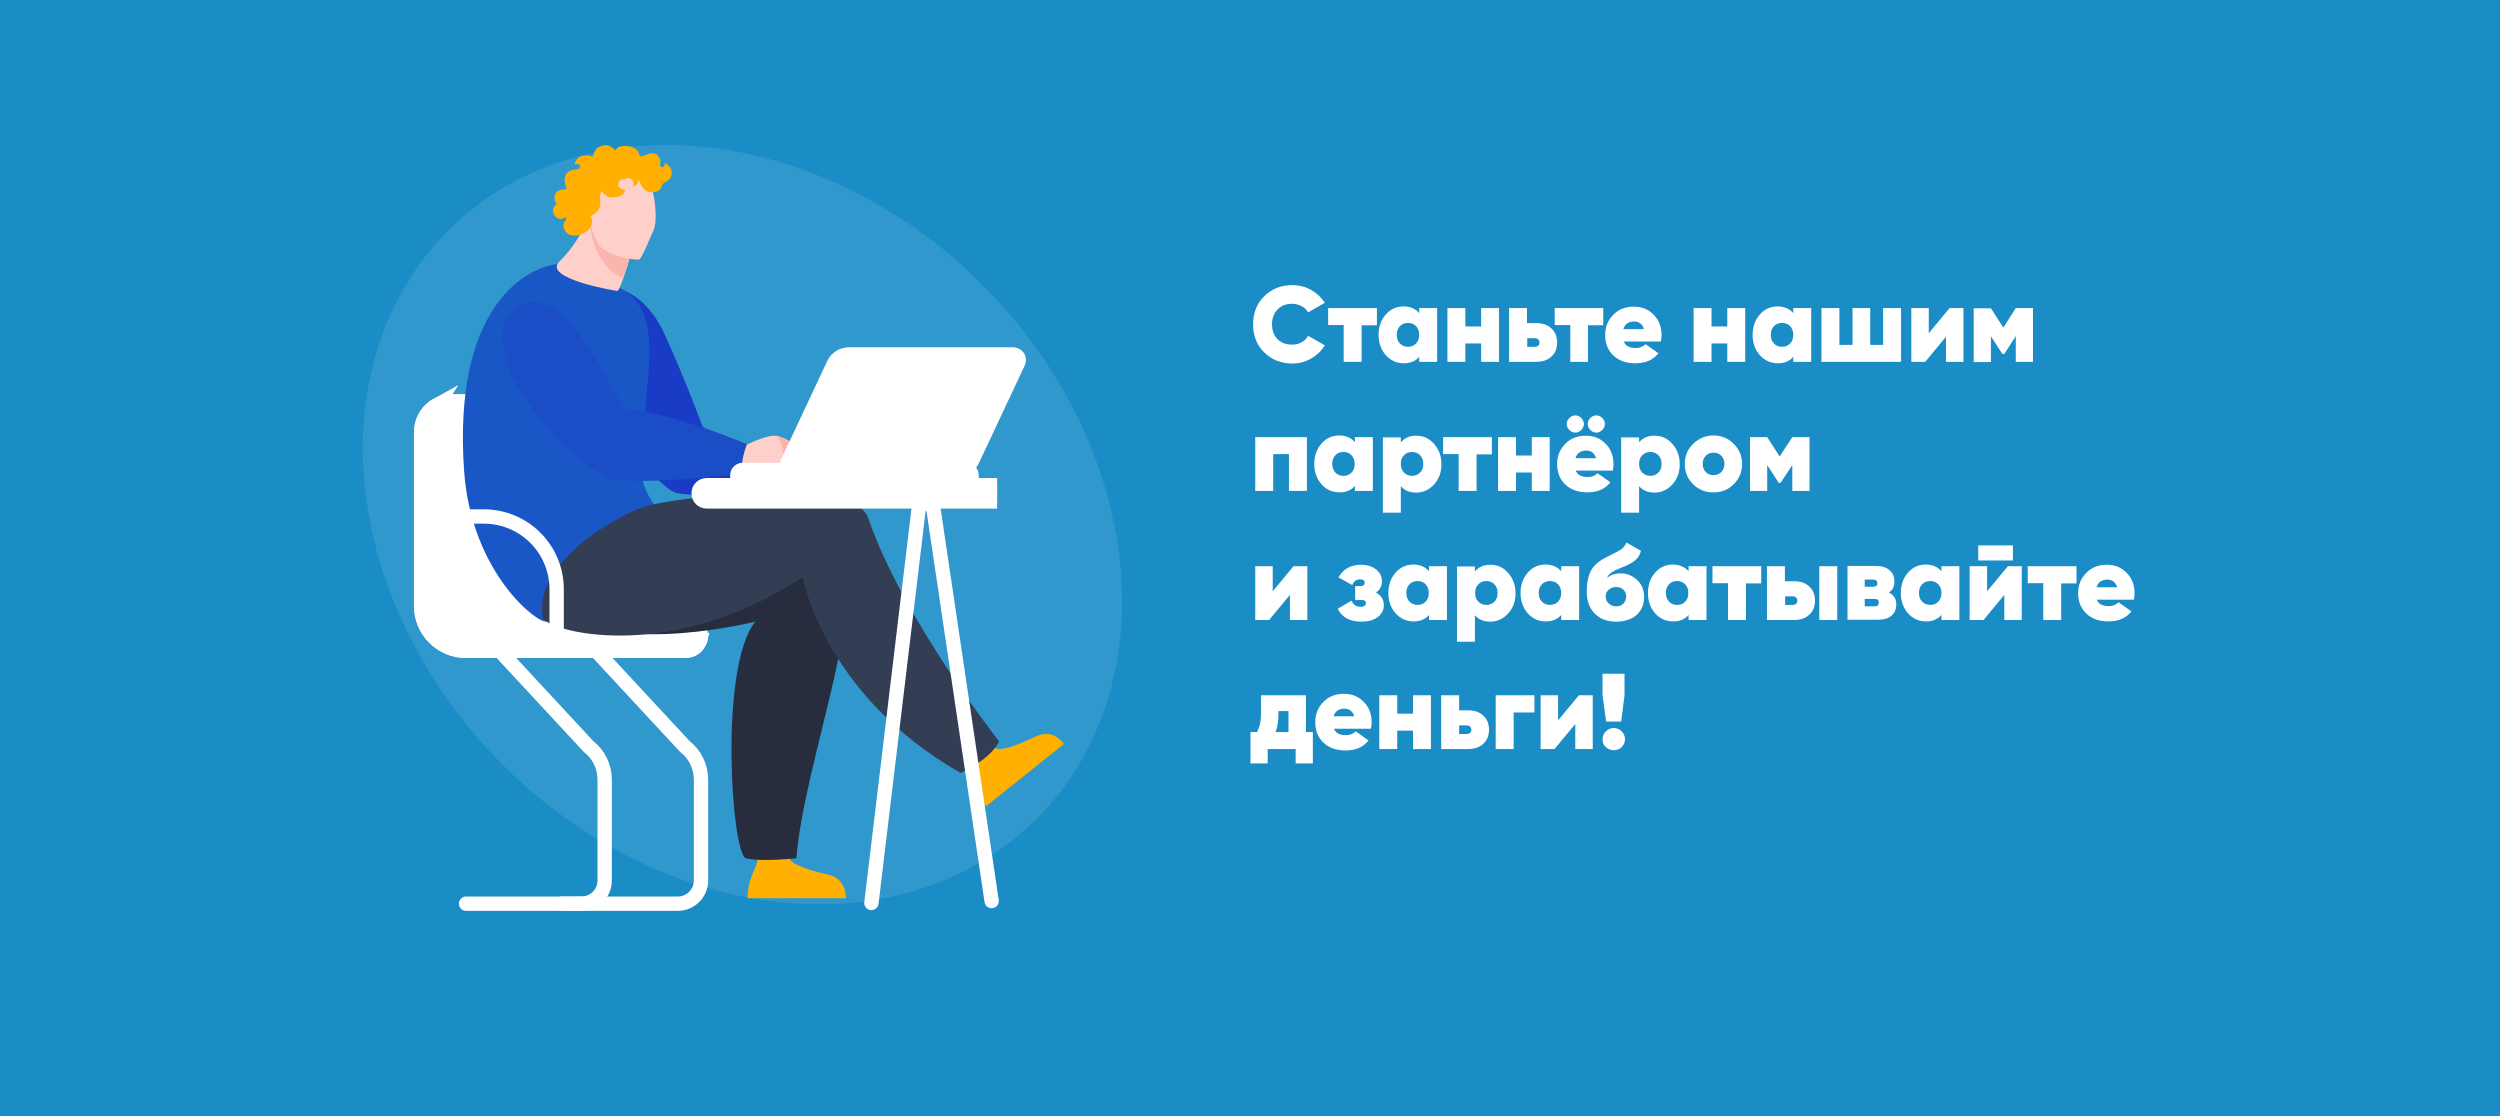 <?xml version="1.0" encoding="UTF-8"?>
<!-- Generator: Adobe Illustrator 25.2.1, SVG Export Plug-In . SVG Version: 6.00 Build 0)  -->
<svg xmlns="http://www.w3.org/2000/svg" xmlns:xlink="http://www.w3.org/1999/xlink" version="1.1" id="Layer_1" x="0px" y="0px" viewBox="0 0 1046 467" style="enable-background:new 0 0 1046 467;" xml:space="preserve">
<style type="text/css">
	.st0{fill:#1A8DC6;}
	.st1{opacity:0.1;fill:#FFFFFF;}
	.st2{fill:none;stroke:#FFFFFF;stroke-width:6;stroke-linecap:round;stroke-miterlimit:10;}
	.st3{fill:#FFFFFF;stroke:#FFFFFF;stroke-width:6;stroke-linecap:round;stroke-miterlimit:10;}
	.st4{fill:#F0E1D4;stroke:#FFFFFF;stroke-width:6;stroke-linecap:round;stroke-miterlimit:10;}
	.st5{fill:#1A3BC6;}
	.st6{fill:#1A57C6;}
	.st7{fill:#FFB000;}
	.st8{fill:#272D3F;}
	.st9{fill:#333D54;}
	.st10{fill:#1A4DC6;}
	.st11{fill:#FFCFC9;}
	.st12{fill:#FAB6AD;}
	.st13{fill:#FFFFFF;}
	.st14{fill:none;stroke:#FFFFFF;stroke-width:6;stroke-miterlimit:10;}
	.st15{fill:#FFFFFF;stroke:#FFFFFF;stroke-width:6;stroke-miterlimit:10;}
</style>
<rect class="st0" width="1046" height="467"></rect>
<g>
	
		<ellipse transform="matrix(0.707 -0.707 0.707 0.707 -64.206 283.99)" class="st1" cx="310.7" cy="219.5" rx="142" ry="174.1"></ellipse>
	<g>
		<g id="CHAIR">
			<path class="st2" d="M249.4,272.3l37.2,40.1c4.2,3.2,6.7,8.4,6.7,13.8v42.2c0,5.4-4.4,9.7-9.7,9.7l0,0h-48.3"></path>
			<path class="st3" d="M293.1,266L293.1,266c0,3.6-2.9,6.3-6.3,6.3h-91.8c-10.2,0-18.7-8.3-18.7-18.7v-73c0-7,5.7-12.7,12.7-12.7     l0,0H236c4.7,0,8.6,3.9,8.6,8.6l0,0v64.2c0,10.2,8.3,18.7,18.7,18.7l0,0h23.4C290.3,259.7,293.1,262.4,293.1,266z"></path>
			<path class="st4" d="M292.9,267.8c-0.8,2.8-3.2,4.5-6.2,4.5h-91.8c-10.2,0-18.7-8.3-18.7-18.7v-73c0-4.7,2.8-9.1,7-11.4     c-1.3,2.1-1.9,4.4-1.9,6.8v75.7c0,8.8,7.1,15.8,15.8,15.8l0,0h94.7C292.1,267.9,292.4,267.8,292.9,267.8z"></path>
			<path class="st2" d="M245.1,216.1h17.4c16.9,0,30.5,13.6,30.5,30.5v21.3"></path>
			<path class="st2" d="M209.1,272.3l37.2,40.1c4.2,3.2,6.7,8.4,6.7,13.8v42.2c0,5.4-4.4,9.7-9.7,9.7l0,0h-48.3"></path>
		</g>
		<g id="RIGHT_HAND">
			<path id="HAND" class="st5" d="M250.2,119.6c0,0,17.4-2.6,27.9,20.3c9.1,20,15.9,38.7,15.9,38.7s14.1,8,37.9,16.4v11.4     c0,0-36.2,2.1-48.3,0c-8.9-1.6-33.5-34.4-35.1-56.7C246.8,127.2,250.2,119.6,250.2,119.6z"></path>
			<path id="ARM" class="st5" d="M327.2,206.2c-1.3-0.3-0.3-4.4,0.5-7c0.5-1.5,1.5-2.1,2.9-2.8c2.8-1.3,7.5-1.9,10.2-1.3     c3.9,0.8,6.5,2.6,8.9,5.5c0.6,0.8,4.2,4.7,4.2,5.8L327.2,206.2z"></path>
		</g>
		<path id="TORSO" class="st6" d="M233.4,110.5c-14.9,1.6-44,19.8-39.2,86.8c3.1,42.7,31.2,64.2,34.6,62.7    c3.4-1.5,61.1-29.9,47.8-45.2c-12.7-14.6-8.4-25.8-6.5-45.7s5-41.3-11-48.7C233.1,108.4,237.5,110,233.4,110.5z"></path>
		<path class="st7" d="M317,358.6c0.2,4.7-4.2,7.6-4.2,17.2h41.1c0,0,0.6-8.1-7.6-9.9c-8.3-1.8-15.6-4.4-16.4-7.3H317z"></path>
		<g id="PANT">
			<path class="st8" d="M272.8,211.9c0,0,62.7-4.1,77.8,14.6c15.3,18.7-14.3,92.1-17.4,132.6c0,0-14.9,1.6-21.1,0     c-6-1.6-11.4-79.9,3.9-99c0,0-55.9,14-78.6-3.6S263.3,212.2,272.8,211.9z"></path>
		</g>
		<path class="st7" d="M405.8,320.9c2.8,3.6,1.1,8.8,6.8,16.4l32.5-26c0,0-4.2-6.8-11.9-3.1s-14.9,6.5-17.2,4.5L405.8,320.9z"></path>
		<g id="PANT-2">
			<path class="st9" d="M227.1,258.4c1,5.2,51.8,20.5,108.7-16.9c0,0,8.8,49.2,66.1,81.9c0,0,12.7-5.7,16.1-13.2     c0,0-40.5-51.7-54.8-93.6c-6-17.5-82.1-8.4-93.3-4.7C258.8,215.5,222.9,235,227.1,258.4z"></path>
		</g>
		<path id="HAND-2" class="st10" d="M229.1,127.6c13.2,4.4,31.5,43.2,31.5,43.2s20.6,1.9,52,15.1c0,0,0.6,6.8-3.4,12.3    c0,0-34.4,4.4-52.3,2.6c-6-0.6-28.9-17.7-41.6-41.6C204,138.1,213.1,122.2,229.1,127.6z"></path>
		<g id="ARM-2">
			<path class="st11" d="M312.4,186.1c0,0,8.8-4.5,12.8-3.7c4.1,1,8.9,4.5,9.6,5.7c0.5,1,4.1,6,4.1,7.1c0,1.1-11.5,0.6-13.2,0.6     s-12.3,0.2-14.5-0.3C309.2,195,312.4,186.1,312.4,186.1z"></path>
			<path class="st12" d="M325.6,195.8c1.6,0,13.2,0.5,13.2-0.6c0-1.1-3.6-6.2-4.1-7.1c-0.5-1-5.4-4.7-9.6-5.7     C325.2,182.3,330.3,189.3,325.6,195.8"></path>
		</g>
		<path class="st11" d="M246.3,89.2c0.3,2.1-4.2,12.3-12.3,20.3c-7.1,7,23.6,12.3,24.4,12.2s4.4-10.9,5-13.5    C264,105.6,246.3,89.2,246.3,89.2z"></path>
		<path class="st12" d="M263.3,108.2c-0.3,1.1-1.6,4.7-2.9,8.3c-3.4-1.6-7.3-4.9-10.4-10.9c-3.4-6.7-2.9-13.3-3.4-15.1    c0-0.3,0-0.6,0.2-1C249.4,92.1,264,105.9,263.3,108.2z"></path>
		<path class="st11" d="M272.8,78.7c1.3,5,2.4,13.6,0.6,17.7c-1.8,4.1-4.9,11.7-6,12.2c-1.1,0.3-14.5-1.3-17.4-7.1    c-3.1-5.7-3.2-10.6-3.6-12.2c-0.3-1.8,6.8-15.8,15.9-15.4C271.5,74.1,272.3,77.2,272.8,78.7z"></path>
		<path class="st7" d="M278.3,76.2c-2.4,1-0.6,3.9-5.2,4.2c-4.5,0.5-5.7-5.2-5.7-5.2s-0.5,2.3-2.8,3.1c0,0,1.3-2.4-0.5-3.4    c-1.8-1-2.8,0.3-2.8,0.3s-1.5-0.8-2.4,1.1c-0.8,1.8,0.6,2.9,2.6,3.1c0,0,0.2,2.8-4.2,3.1c-4.4,0.5-5.2-2.3-5.2-2.3s-0.6-0.6-1,1.3    c-0.3,1.9,1.1,5-1.8,7.5c-1.1,1-1.9,1.3-2.3,1.5c1.5,1.3,0.8,5.4-2.6,7c-4.7,2.3-8.1,0.6-8.6-2.6c-0.3-2.9,1.5-1.8,1-4.1    c0,0-3.1,2.3-5-1c-1.6-2.6,1.1-4.4,1.1-4.4s-1.9-2.8-0.3-4.7c1.9-2.3,4.9-0.8,4.4-2.1c-0.5-1.3-1.6-4.5,0.3-6.3    c1.9-1.8,4.7-1.1,5.2-1.9c0.5-1-0.2-2.4-2.1-1.5c0.2-1.3,0.8-2.3,1.9-3.1c1.6-1.1,4.2-0.8,5.8-0.3c0.3-1.6,1-3.4,2.9-4.2    c3.1-1.5,5.4,0.3,6.5,1.8c0.3-1.1,1.3-1.8,2.4-1.9c3.7-0.5,6.7,0.5,7.5,3.4c0.8,3.1,6.2-4.1,8.8,2.1c0.5,1.3-0.8,2.3,0.6,3.2    c0.8,0.6,1.9-1.3,1.1-1.9c1.1,0.5,1.9,1.3,2.6,2.3C281,70.7,282.2,74.6,278.3,76.2z"></path>
		<path id="CHAIR-2" class="st2" d="M181.1,216.1h21.3c16.9,0,30.5,13.6,30.5,30.5v21.3"></path>
		<path class="st13" d="M417.2,203H295.7c-1.9,0-3.4,1.5-3.4,3.4l0,0l0,0c0,1.9,1.5,3.4,3.4,3.4l0,0h121.5V203z"></path>
		<path class="st14" d="M417.2,203H295.7c-1.9,0-3.4,1.5-3.4,3.4l0,0l0,0c0,1.9,1.5,3.4,3.4,3.4l0,0h121.5"></path>
		<path class="st2" d="M364.6,377.8l19.7-164.3c0.6-3.6,5.7-3.6,6.3-0.2L414.9,377"></path>
		<g id="LAPTOP">
			<path class="st15" d="M310.8,196.6h93.4c1.3,0,2.3,1,2.3,2.3v1.5c0,1.3-1,2.3-2.3,2.3h-93.4c-1.3,0-2.3-1-2.3-2.3v-1.5     C308.5,197.6,309.5,196.6,310.8,196.6z"></path>
			<path class="st15" d="M400.5,196.5h-68.6c-1.8,0-2.9-1.6-2.3-3.2l19.3-41.1c1.1-2.3,3.6-3.9,6.3-3.9h68.6c1.8,0,2.9,1.6,2.3,3.2     l-19.3,41.1C405.7,195,403.2,196.5,400.5,196.5z"></path>
		</g>
	</g>
</g>
<g>
	<path class="st13" d="M540.7,152.1c-4.7,0-8.7-1.6-11.8-4.7c-3.1-3.1-4.6-7-4.6-11.7s1.5-8.6,4.6-11.7c3.1-3.1,7-4.7,11.8-4.7   c2.8,0,5.5,0.7,7.9,2c2.4,1.4,4.3,3.2,5.7,5.4l-7,4c-0.6-1.1-1.5-2-2.7-2.6c-1.2-0.6-2.5-1-4-1c-2.5,0-4.5,0.8-6.1,2.4   c-1.5,1.6-2.3,3.6-2.3,6.2c0,2.6,0.8,4.7,2.3,6.2c1.6,1.6,3.6,2.3,6.1,2.3c1.5,0,2.8-0.3,4-1c1.2-0.6,2.1-1.5,2.7-2.7l7,4   c-1.4,2.3-3.3,4.1-5.7,5.5C546.2,151.4,543.6,152.1,540.7,152.1z"></path>
	<path class="st13" d="M555.7,128.9h20.4v7.2h-6.4v15.3h-7.5V136h-6.5V128.9z"></path>
	<path class="st13" d="M593.8,131v-2.1h7.5v22.5h-7.5v-2.1c-1.5,1.8-3.7,2.7-6.4,2.7c-3,0-5.5-1.1-7.6-3.4c-2-2.3-3-5.1-3-8.5   c0-3.4,1-6.2,3-8.5c2-2.3,4.5-3.4,7.6-3.4C590.2,128.3,592.3,129.2,593.8,131z M585.7,143.7c0.8,0.9,2,1.4,3.4,1.4   c1.4,0,2.6-0.5,3.4-1.4c0.9-0.9,1.3-2.1,1.3-3.6s-0.4-2.6-1.3-3.6c-0.8-0.9-2-1.4-3.4-1.4c-1.4,0-2.6,0.5-3.4,1.4   c-0.9,0.9-1.3,2.1-1.3,3.6S584.8,142.8,585.7,143.7z"></path>
	<path class="st13" d="M619.7,136.6v-7.7h7.5v22.5h-7.5v-7.7h-6.6v7.7h-7.5v-22.5h7.5v7.7H619.7z"></path>
	<path class="st13" d="M639,135.2h3.7c2.7,0,4.8,0.7,6.4,2.2c1.6,1.5,2.4,3.4,2.4,5.9c0,2.5-0.8,4.5-2.4,5.9   c-1.6,1.5-3.7,2.2-6.5,2.2h-11.2v-22.5h7.5V135.2z M639,145.1h3.2c0.6,0,1.1-0.2,1.4-0.5c0.4-0.3,0.5-0.8,0.5-1.3   c0-0.5-0.2-1-0.5-1.3c-0.4-0.3-0.8-0.5-1.4-0.5H639V145.1z"></path>
	<path class="st13" d="M650.4,128.9h20.4v7.2h-6.4v15.3H657V136h-6.5V128.9z"></path>
	<path class="st13" d="M694.9,142.9h-15.5c0.7,1.8,2.4,2.7,5,2.7c1.6,0,3-0.5,4.1-1.6l5.4,3.8c-2.2,2.8-5.4,4.2-9.7,4.2   c-3.8,0-6.9-1.1-9.2-3.3c-2.3-2.2-3.4-5.1-3.4-8.5c0-3.4,1.1-6.2,3.4-8.5c2.2-2.3,5.1-3.4,8.6-3.4c3.4,0,6.1,1.1,8.3,3.4   c2.2,2.2,3.3,5,3.3,8.5C695.2,141.1,695.1,142.1,694.9,142.9z M679.2,137.7h8.6c-0.6-2.1-2-3.2-4.2-3.2   C681.3,134.6,679.9,135.6,679.2,137.7z"></path>
	<path class="st13" d="M722.7,136.6v-7.7h7.5v22.5h-7.5v-7.7h-6.6v7.7h-7.5v-22.5h7.5v7.7H722.7z"></path>
	<path class="st13" d="M750.3,131v-2.1h7.5v22.5h-7.5v-2.1c-1.5,1.8-3.7,2.7-6.4,2.7c-3,0-5.5-1.1-7.6-3.4c-2-2.3-3-5.1-3-8.5   c0-3.4,1-6.2,3-8.5c2-2.3,4.5-3.4,7.6-3.4C746.6,128.3,748.8,129.2,750.3,131z M742.2,143.7c0.8,0.9,2,1.4,3.4,1.4   c1.4,0,2.6-0.5,3.4-1.4c0.9-0.9,1.3-2.1,1.3-3.6s-0.4-2.6-1.3-3.6c-0.8-0.9-2-1.4-3.4-1.4c-1.4,0-2.6,0.5-3.4,1.4   c-0.9,0.9-1.3,2.1-1.3,3.6S741.3,142.8,742.2,143.7z"></path>
	<path class="st13" d="M787.9,144.3v-15.4h7.5v22.5h-33.3v-22.5h7.5v15.4h5.5v-15.4h7.4v15.4H787.9z"></path>
	<path class="st13" d="M807,139.4l8.7-10.5h5.8v22.5h-7.3v-10.5l-8.7,10.5h-5.8v-22.5h7.3V139.4z"></path>
	<path class="st13" d="M843.4,128.9h7.2v22.5h-7.2v-10.8l-4.8,7.5h-0.8l-4.8-7.4v10.8h-7.2v-22.5h7.2l5.2,8.1L843.4,128.9z"></path>
	<path class="st13" d="M525.2,182.9h21.6v22.5h-7.5V190h-6.6v15.4h-7.5V182.9z"></path>
	<path class="st13" d="M566.9,185v-2.1h7.5v22.5h-7.5v-2.1c-1.5,1.8-3.7,2.7-6.4,2.7c-3,0-5.6-1.1-7.6-3.4c-2-2.3-3-5.1-3-8.5   c0-3.4,1-6.2,3-8.5c2-2.3,4.5-3.4,7.6-3.4C563.2,182.3,565.4,183.2,566.9,185z M558.7,197.7c0.8,0.9,2,1.4,3.4,1.4   c1.4,0,2.6-0.5,3.4-1.4c0.9-0.9,1.3-2.1,1.3-3.6s-0.4-2.6-1.3-3.6c-0.8-0.9-2-1.4-3.4-1.4c-1.4,0-2.6,0.5-3.4,1.4   c-0.9,0.9-1.3,2.1-1.3,3.6S557.9,196.8,558.7,197.7z"></path>
	<path class="st13" d="M592.5,182.3c3,0,5.5,1.1,7.5,3.4c2,2.3,3.1,5.1,3.1,8.5c0,3.4-1,6.2-3.1,8.5c-2,2.2-4.5,3.4-7.5,3.4   c-2.7,0-4.9-0.9-6.4-2.7v11.1h-7.5v-31.5h7.5v2.1C587.7,183.2,589.8,182.3,592.5,182.3z M587.4,197.7c0.9,0.9,2,1.4,3.4,1.4   c1.4,0,2.5-0.5,3.4-1.4c0.9-0.9,1.3-2.1,1.3-3.6s-0.4-2.6-1.3-3.6c-0.9-0.9-2-1.4-3.4-1.4c-1.4,0-2.6,0.5-3.4,1.4   c-0.9,0.9-1.3,2.1-1.3,3.6S586.6,196.8,587.4,197.7z"></path>
	<path class="st13" d="M603.8,182.9h20.4v7.2h-6.4v15.3h-7.5V190h-6.5V182.9z"></path>
	<path class="st13" d="M640.9,190.6v-7.7h7.5v22.5h-7.5v-7.7h-6.6v7.7h-7.5v-22.5h7.5v7.7H640.9z"></path>
	<path class="st13" d="M674.8,196.9h-15.5c0.7,1.8,2.4,2.7,5,2.7c1.6,0,3-0.5,4.1-1.6l5.4,3.8c-2.2,2.8-5.4,4.2-9.7,4.2   c-3.8,0-6.9-1.1-9.2-3.3c-2.3-2.2-3.4-5.1-3.4-8.5c0-3.4,1.1-6.2,3.4-8.5c2.2-2.3,5.1-3.4,8.6-3.4c3.4,0,6.1,1.1,8.3,3.4   c2.2,2.2,3.3,5,3.3,8.5C675.1,195.1,675,196.1,674.8,196.9z M659.1,181c-1,0-1.8-0.4-2.5-1.1s-1.1-1.6-1.1-2.5s0.4-1.8,1.1-2.5   s1.6-1.1,2.5-1.1c1,0,1.8,0.4,2.5,1.1s1.1,1.6,1.1,2.5s-0.4,1.8-1.1,2.5S660.1,181,659.1,181z M659.2,191.7h8.6   c-0.6-2.1-2-3.2-4.2-3.2C661.3,188.6,659.8,189.6,659.2,191.7z M667.9,181c-1,0-1.8-0.4-2.5-1.1c-0.7-0.7-1.1-1.6-1.1-2.5   s0.4-1.8,1.1-2.5c0.7-0.7,1.5-1.1,2.5-1.1c1,0,1.8,0.4,2.5,1.1c0.7,0.7,1.1,1.6,1.1,2.5s-0.4,1.8-1.1,2.5   C669.7,180.6,668.9,181,667.9,181z"></path>
	<path class="st13" d="M692.2,182.3c3,0,5.5,1.1,7.5,3.4c2,2.3,3.1,5.1,3.1,8.5c0,3.4-1,6.2-3.1,8.5c-2,2.2-4.5,3.4-7.5,3.4   c-2.7,0-4.9-0.9-6.4-2.7v11.1h-7.5v-31.5h7.5v2.1C687.3,183.2,689.4,182.3,692.2,182.3z M687.1,197.7c0.9,0.9,2,1.4,3.4,1.4   s2.5-0.5,3.4-1.4c0.9-0.9,1.3-2.1,1.3-3.6s-0.4-2.6-1.3-3.6c-0.9-0.9-2-1.4-3.4-1.4s-2.5,0.5-3.4,1.4c-0.9,0.9-1.3,2.1-1.3,3.6   S686.2,196.8,687.1,197.7z"></path>
	<path class="st13" d="M716.9,206c-3.4,0-6.2-1.1-8.5-3.4c-2.3-2.3-3.5-5.1-3.5-8.5c0-3.3,1.2-6.1,3.5-8.4c2.4-2.3,5.2-3.5,8.5-3.5   c3.4,0,6.2,1.2,8.5,3.5c2.3,2.3,3.5,5.1,3.5,8.4c0,3.4-1.2,6.2-3.5,8.5C723.1,204.9,720.3,206,716.9,206z M716.9,198.8   c1.3,0,2.4-0.4,3.3-1.3c0.9-0.9,1.3-2,1.3-3.4s-0.4-2.5-1.3-3.4c-0.9-0.9-1.9-1.3-3.3-1.3c-1.3,0-2.4,0.4-3.2,1.3   c-0.9,0.9-1.3,2-1.3,3.4s0.4,2.5,1.3,3.4C714.5,198.4,715.6,198.8,716.9,198.8z"></path>
	<path class="st13" d="M749.9,182.9h7.2v22.5h-7.2v-10.8L745,202h-0.8l-4.8-7.4v10.8h-7.2v-22.5h7.2l5.2,8.1L749.9,182.9z"></path>
	<path class="st13" d="M532.5,247.4l8.7-10.5h5.8v22.5h-7.3v-10.5l-8.7,10.5h-5.8v-22.5h7.3V247.4z"></path>
	<path class="st13" d="M575.7,247.9c2.2,1.2,3.3,3,3.3,5.4c0,2-0.9,3.6-2.6,4.9c-1.7,1.3-4,1.9-6.9,1.9c-4.7,0-8-1.8-9.8-5.4   l5.8-3.4c0.7,1.7,1.9,2.6,3.8,2.6c0.6,0,1.2-0.1,1.6-0.4c0.4-0.3,0.6-0.7,0.6-1.1c0-0.9-0.6-1.4-1.8-1.4h-2.7v-5.8h2.3   c1.1,0,1.7-0.5,1.7-1.4c0-1-0.7-1.4-2-1.4c-1.5,0-2.6,0.8-3.2,2.4l-5.8-3.2c2-3.5,5.1-5.3,9.5-5.3c2.6,0,4.7,0.7,6.3,2   c1.6,1.3,2.4,2.9,2.4,4.8C578.2,245.2,577.4,246.8,575.7,247.9z"></path>
	<path class="st13" d="M597.9,239v-2.1h7.5v22.5h-7.5v-2.1c-1.5,1.8-3.7,2.7-6.4,2.7c-3,0-5.5-1.1-7.6-3.4c-2-2.3-3-5.1-3-8.5   c0-3.4,1-6.2,3-8.5c2-2.3,4.5-3.4,7.6-3.4C594.2,236.3,596.4,237.2,597.9,239z M589.7,251.7c0.8,0.9,2,1.4,3.4,1.4   c1.4,0,2.6-0.5,3.4-1.4c0.9-0.9,1.3-2.1,1.3-3.6s-0.4-2.6-1.3-3.6c-0.8-0.9-2-1.4-3.4-1.4c-1.4,0-2.6,0.5-3.4,1.4   c-0.9,0.9-1.3,2.1-1.3,3.6S588.9,250.8,589.7,251.7z"></path>
	<path class="st13" d="M623.5,236.3c3,0,5.5,1.1,7.5,3.4c2,2.3,3.1,5.1,3.1,8.5c0,3.4-1,6.2-3.1,8.5c-2,2.2-4.5,3.4-7.5,3.4   c-2.7,0-4.9-0.9-6.4-2.7v11.1h-7.5v-31.5h7.5v2.1C618.7,237.2,620.8,236.3,623.5,236.3z M618.5,251.7c0.9,0.9,2,1.4,3.4,1.4   s2.5-0.5,3.4-1.4c0.9-0.9,1.3-2.1,1.3-3.6s-0.4-2.6-1.3-3.6c-0.9-0.9-2-1.4-3.4-1.4s-2.5,0.5-3.4,1.4c-0.9,0.9-1.3,2.1-1.3,3.6   S617.6,250.8,618.5,251.7z"></path>
	<path class="st13" d="M653.2,239v-2.1h7.5v22.5h-7.5v-2.1c-1.5,1.8-3.7,2.7-6.4,2.7c-3,0-5.6-1.1-7.6-3.4c-2-2.3-3-5.1-3-8.5   c0-3.4,1-6.2,3-8.5c2-2.3,4.5-3.4,7.6-3.4C649.6,236.3,651.7,237.2,653.2,239z M645.1,251.7c0.8,0.9,2,1.4,3.4,1.4   c1.4,0,2.6-0.5,3.4-1.4c0.9-0.9,1.3-2.1,1.3-3.6s-0.4-2.6-1.3-3.6c-0.8-0.9-2-1.4-3.4-1.4c-1.4,0-2.6,0.5-3.4,1.4   c-0.9,0.9-1.3,2.1-1.3,3.6S644.2,250.8,645.1,251.7z"></path>
	<path class="st13" d="M676.2,260.1c-3.7,0-6.7-1.1-9-3.4c-2.2-2.3-3.3-5.3-3.3-9c0-3.8,0.6-6.8,1.8-9c1.2-2.2,3.4-4.1,6.5-5.6   c3.4-1.7,5.5-2.8,6.3-3.4c0.9-0.7,1.5-1.6,2-2.7l6.1,3.5c-0.5,1.7-1.3,3-2.5,4c-1.2,1-3.1,2-5.7,3c-2,0.8-3.4,1.5-4.2,2.1   c-0.9,0.6-1.5,1.3-1.8,2.2c1.5-1.3,3.4-1.9,5.8-1.9c2.5,0,4.7,0.9,6.7,2.7c2,1.8,3,4.2,3,7.2c0,3.1-1.1,5.6-3.2,7.6   C682.6,259.1,679.8,260.1,676.2,260.1z M680.4,249.6c0-1.2-0.4-2.1-1.2-2.9c-0.8-0.8-1.9-1.1-3.1-1.1c-1.1,0-2.1,0.4-3,1.1   c-0.8,0.7-1.3,1.6-1.3,2.8c0,1.2,0.4,2.2,1.3,3c0.9,0.8,1.9,1.2,3.1,1.2c1.2,0,2.2-0.4,3-1.1C680,251.7,680.4,250.7,680.4,249.6z"></path>
	<path class="st13" d="M706.5,239v-2.1h7.5v22.5h-7.5v-2.1c-1.5,1.8-3.7,2.7-6.4,2.7c-3,0-5.6-1.1-7.6-3.4c-2-2.3-3-5.1-3-8.5   c0-3.4,1-6.2,3-8.5c2-2.3,4.5-3.4,7.6-3.4C702.8,236.3,704.9,237.2,706.5,239z M698.3,251.7c0.8,0.9,2,1.4,3.4,1.4   c1.4,0,2.6-0.5,3.4-1.4c0.9-0.9,1.3-2.1,1.3-3.6s-0.4-2.6-1.3-3.6c-0.8-0.9-2-1.4-3.4-1.4c-1.4,0-2.6,0.5-3.4,1.4   c-0.9,0.9-1.3,2.1-1.3,3.6S697.5,250.8,698.3,251.7z"></path>
	<path class="st13" d="M716.5,236.9h20.4v7.2h-6.4v15.3H723V244h-6.5V236.9z"></path>
	<path class="st13" d="M746.9,243.2h3.7c2.7,0,4.8,0.7,6.4,2.2c1.6,1.5,2.4,3.4,2.4,5.9c0,2.5-0.8,4.5-2.4,5.9   c-1.6,1.5-3.7,2.2-6.5,2.2h-11.2v-22.5h7.5V243.2z M746.9,253.1h3.2c0.6,0,1.1-0.2,1.4-0.5c0.4-0.3,0.5-0.8,0.5-1.3   c0-0.5-0.2-1-0.5-1.3c-0.4-0.3-0.8-0.5-1.4-0.5h-3.2V253.1z M761.2,259.4v-22.5h7.5v22.5H761.2z"></path>
	<path class="st13" d="M790.3,247.9c2.1,1,3.1,2.7,3.1,5c0,2-0.7,3.6-2,4.7c-1.4,1.2-3.3,1.7-5.8,1.7H773v-22.5h11.8   c2.5,0,4.5,0.6,5.8,1.8c1.4,1.2,2,2.7,2,4.7C792.6,245.4,791.9,246.9,790.3,247.9z M783.7,242.5h-3.5v3h3.5c1.2,0,1.8-0.5,1.8-1.4   C785.5,243,784.9,242.5,783.7,242.5z M780.2,253.7h4.1c1.2,0,1.8-0.5,1.8-1.6c0-1-0.6-1.5-1.8-1.5h-4.1V253.7z"></path>
	<path class="st13" d="M812.3,239v-2.1h7.5v22.5h-7.5v-2.1c-1.5,1.8-3.7,2.7-6.4,2.7c-3,0-5.6-1.1-7.6-3.4c-2-2.3-3-5.1-3-8.5   c0-3.4,1-6.2,3-8.5c2-2.3,4.5-3.4,7.6-3.4C808.6,236.3,810.8,237.2,812.3,239z M804.2,251.7c0.8,0.9,2,1.4,3.4,1.4   c1.4,0,2.6-0.5,3.4-1.4c0.9-0.9,1.3-2.1,1.3-3.6s-0.4-2.6-1.3-3.6c-0.8-0.9-2-1.4-3.4-1.4c-1.4,0-2.6,0.5-3.4,1.4   c-0.9,0.9-1.3,2.1-1.3,3.6S803.3,250.8,804.2,251.7z"></path>
	<path class="st13" d="M831.4,247.4l8.7-10.5h5.8v22.5h-7.3v-10.5l-8.7,10.5h-5.8v-22.5h7.3V247.4z M842.2,234.5h-14.5v-6.3h14.5   V234.5z"></path>
	<path class="st13" d="M848.4,236.9h20.4v7.2h-6.4v15.3h-7.5V244h-6.5V236.9z"></path>
	<path class="st13" d="M892.8,250.9h-15.5c0.7,1.8,2.4,2.7,5,2.7c1.6,0,3-0.5,4.1-1.6l5.4,3.8c-2.2,2.8-5.4,4.2-9.7,4.2   c-3.8,0-6.9-1.1-9.2-3.3c-2.3-2.2-3.4-5.1-3.4-8.5c0-3.4,1.1-6.2,3.4-8.5c2.2-2.3,5.1-3.4,8.6-3.4c3.4,0,6.1,1.1,8.3,3.4   c2.2,2.2,3.3,5,3.3,8.5C893.1,249.1,893,250.1,892.8,250.9z M877.2,245.7h8.6c-0.6-2.1-2-3.2-4.2-3.2   C879.3,242.6,877.8,243.6,877.2,245.7z"></path>
	<path class="st13" d="M546.4,290.9v15.4h2.9v13.1h-7.2v-6h-11.7v6h-7.2v-13.1h2.7c1.1-1.9,1.7-4.4,1.7-7.6v-7.8H546.4z    M533.7,306.3h5.4v-8.8h-4.2v1.1C534.9,301.7,534.5,304.3,533.7,306.3z"></path>
	<path class="st13" d="M573.6,304.9h-15.5c0.8,1.8,2.4,2.7,5,2.7c1.6,0,3-0.5,4.1-1.6l5.4,3.8c-2.2,2.8-5.4,4.2-9.7,4.2   c-3.8,0-6.9-1.1-9.2-3.3c-2.3-2.2-3.4-5.1-3.4-8.5c0-3.4,1.1-6.2,3.4-8.5c2.2-2.3,5.1-3.4,8.6-3.4c3.4,0,6.1,1.1,8.3,3.4   c2.2,2.2,3.3,5,3.3,8.5C573.9,303.1,573.8,304.1,573.6,304.9z M558,299.7h8.6c-0.6-2.1-2-3.2-4.2-3.2   C560.1,296.6,558.6,297.6,558,299.7z"></path>
	<path class="st13" d="M591.2,298.6v-7.7h7.5v22.5h-7.5v-7.7h-6.6v7.7h-7.5v-22.5h7.5v7.7H591.2z"></path>
	<path class="st13" d="M610.5,297.2h3.7c2.7,0,4.8,0.7,6.4,2.2c1.6,1.5,2.4,3.4,2.4,5.9c0,2.5-0.8,4.5-2.4,5.9   c-1.6,1.5-3.7,2.2-6.5,2.2H603v-22.5h7.5V297.2z M610.5,307.1h3.2c0.6,0,1.1-0.2,1.4-0.5c0.4-0.3,0.5-0.8,0.5-1.3   c0-0.5-0.2-1-0.5-1.3c-0.4-0.3-0.8-0.5-1.4-0.5h-3.2V307.1z"></path>
	<path class="st13" d="M625.8,290.9H642v7.2h-8.7v15.3h-7.5V290.9z"></path>
	<path class="st13" d="M651.9,301.4l8.7-10.5h5.8v22.5h-7.3v-10.5l-8.7,10.5h-5.8v-22.5h7.3V301.4z"></path>
	<path class="st13" d="M670.5,309.3c0-1.3,0.5-2.4,1.4-3.3s2-1.4,3.3-1.4c1.3,0,2.4,0.5,3.3,1.4c0.9,0.9,1.4,2,1.4,3.3   c0,1.3-0.5,2.4-1.4,3.3c-0.9,0.9-2,1.3-3.3,1.3c-1.3,0-2.4-0.5-3.3-1.3C670.9,311.8,670.5,310.7,670.5,309.3z M678.3,301.9H672   l-1.5-11v-9h9.2v9L678.3,301.9z"></path>
</g>
</svg>
